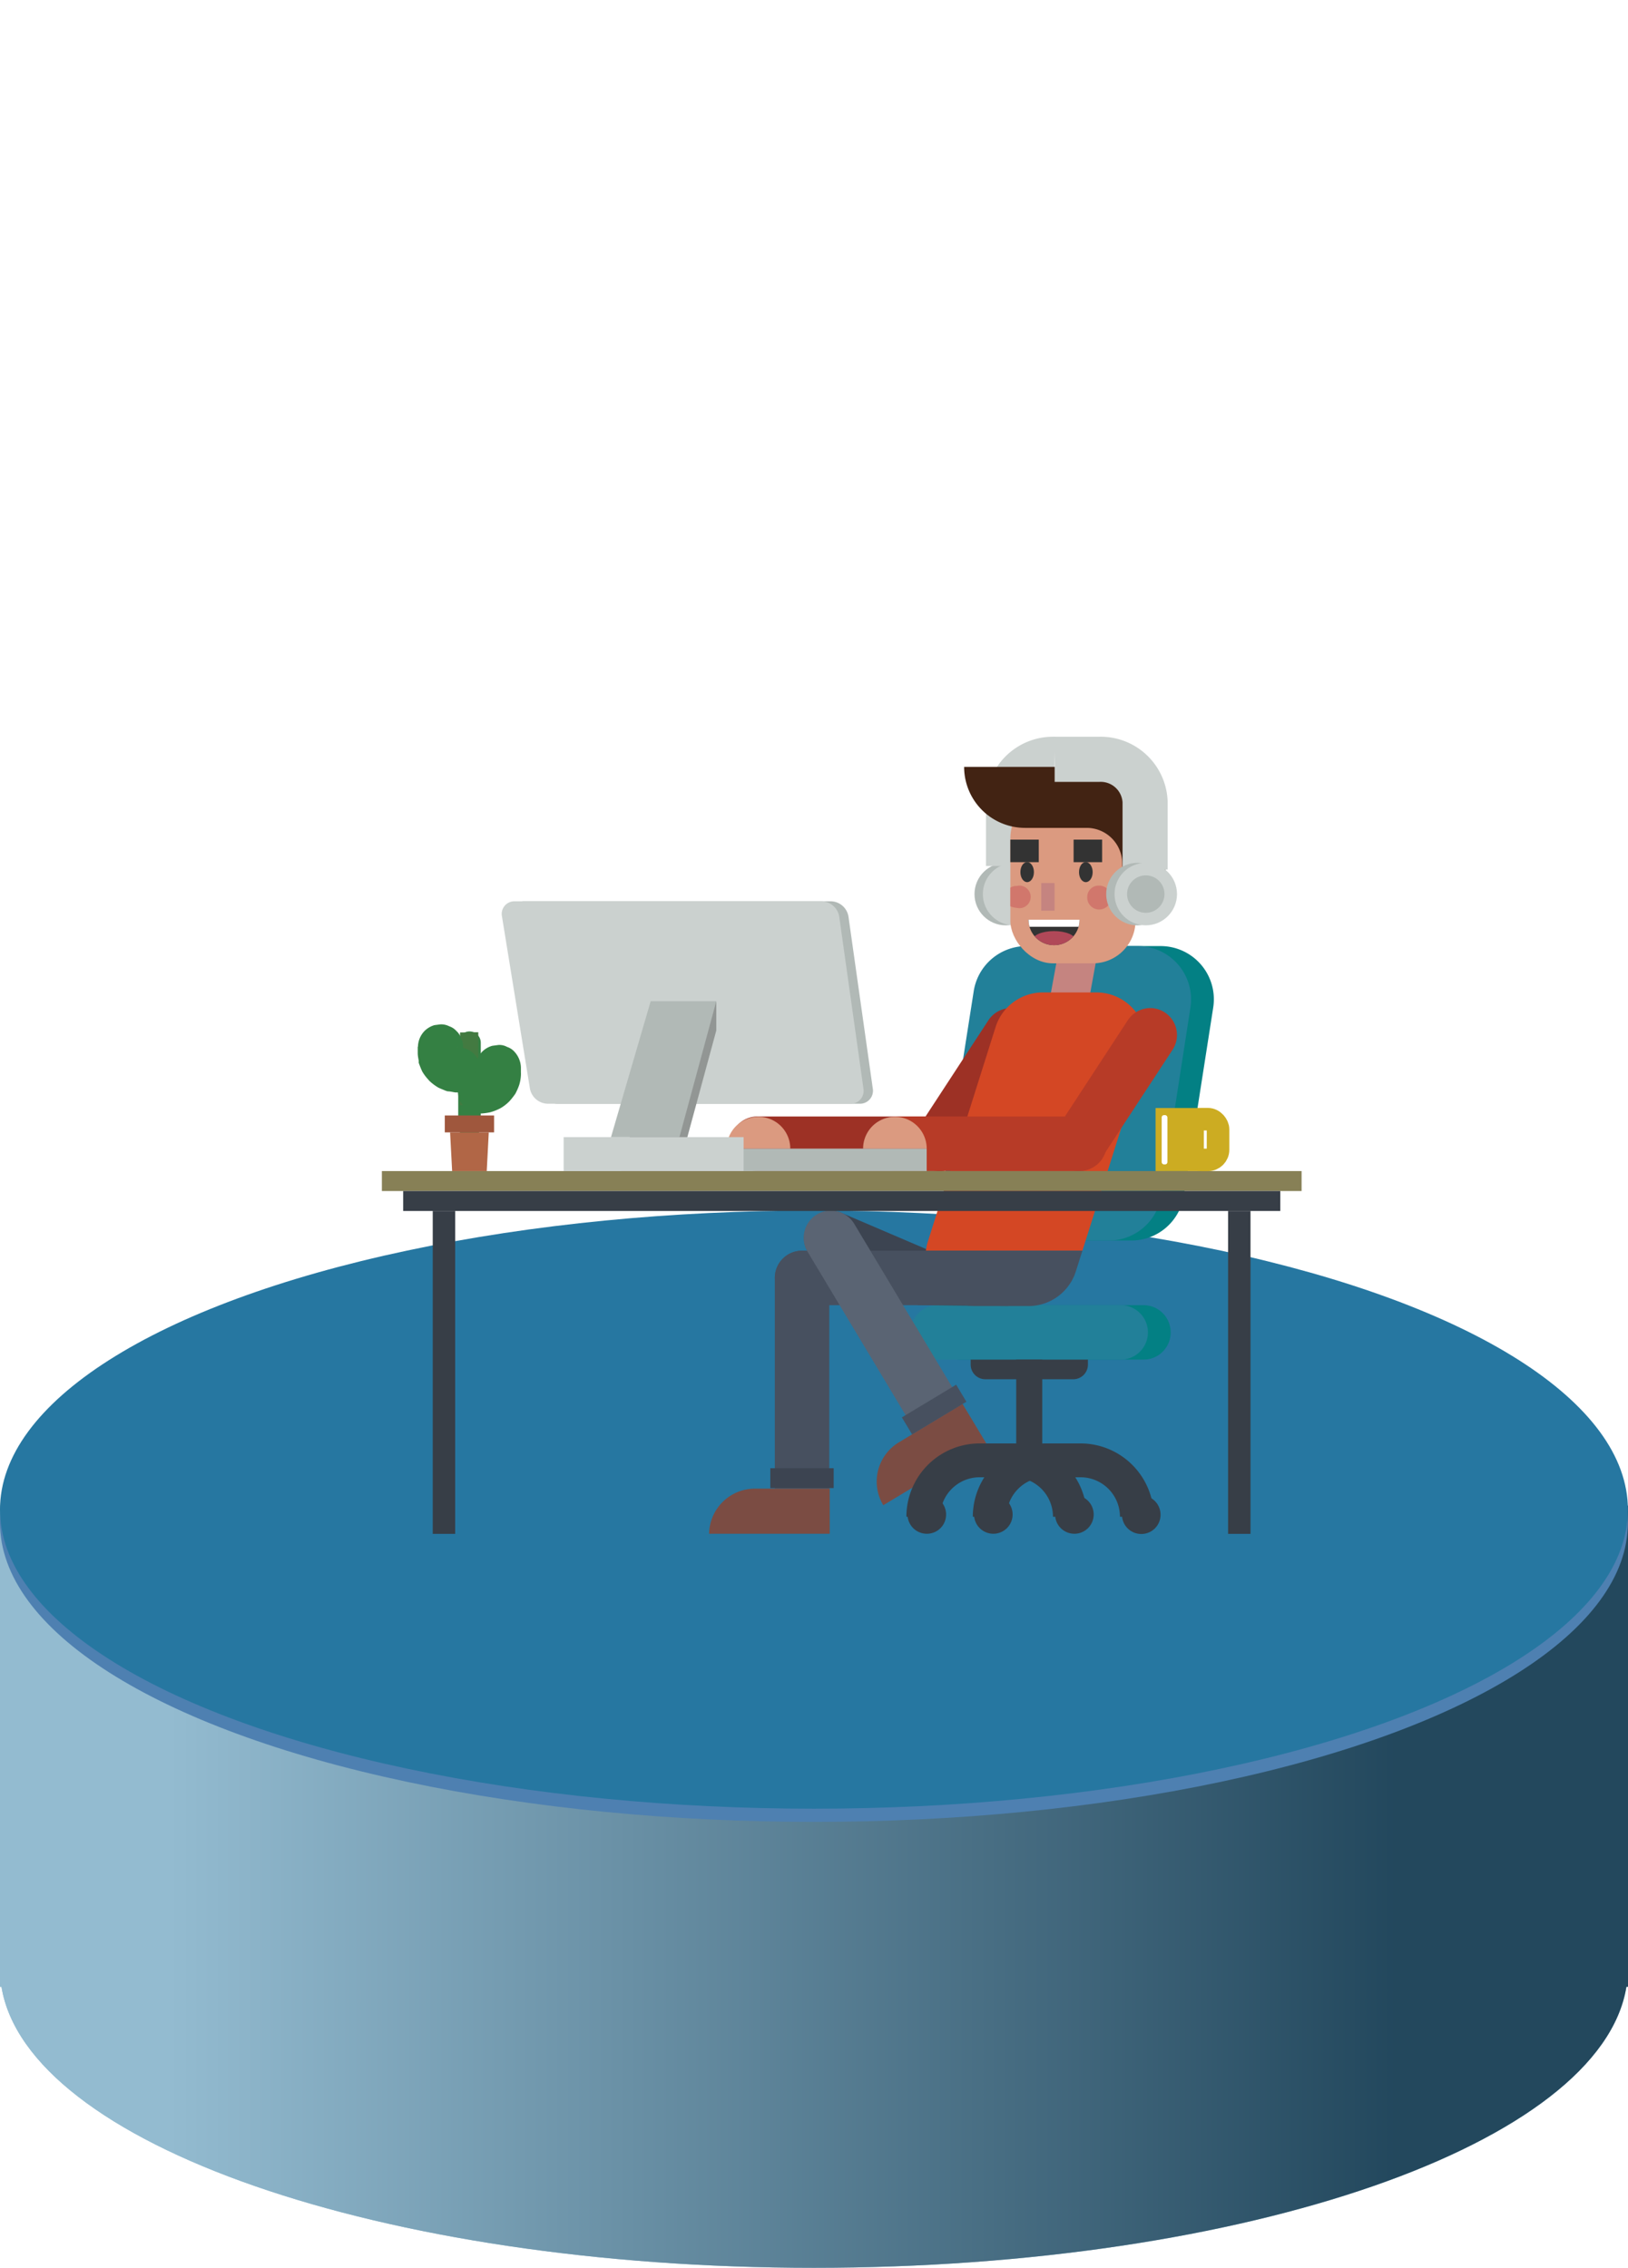 <svg xmlns="http://www.w3.org/2000/svg" xmlns:xlink="http://www.w3.org/1999/xlink" viewBox="0 0 144.39 201.09"><defs><style>.cls-1{mask:url(#mask);filter:url(#luminosity-noclip-3);}.cls-2,.cls-4,.cls-8{mix-blend-mode:multiply;}.cls-2{fill:url(#New_Gradient_Swatch_3);}.cls-3{mask:url(#mask-2);filter:url(#luminosity-noclip-4);}.cls-4{fill:url(#New_Gradient_Swatch_3-2);}.cls-5{fill:#333;}.cls-6{isolation:isolate;}.cls-7{fill:url(#linear-gradient);}.cls-8{opacity:0.5;fill:url(#New_Gradient_Swatch_copy_13);}.cls-9{fill:#4e80b1;mix-blend-mode:screen;}.cls-10{fill:url(#linear-gradient-2);}.cls-11{mask:url(#mask-3);}.cls-12{fill:url(#New_Gradient_Swatch_2);}.cls-13{mask:url(#mask-4);}.cls-14{fill:url(#New_Gradient_Swatch_2-2);}.cls-15{fill:#038084;}.cls-16{fill:#228099;}.cls-17{fill:#c58480;}.cls-18{fill:#9d3125;}.cls-19{fill:#3c4451;}.cls-20{fill:#47505f;}.cls-21{fill:#b1b9b6;}.cls-22{fill:#cbd1cf;}.cls-23,.cls-32,.cls-36,.cls-40,.cls-44{fill:none;stroke-miterlimit:10;}.cls-23{stroke:#cbd1cf;stroke-width:4px;}.cls-24{fill:#db9a80;}.cls-25{fill:#d44724;}.cls-26{fill:#b73b27;}.cls-27{fill:#422313;}.cls-28{fill:#d1776c;}.cls-29{clip-path:url(#clip-path);}.cls-30{fill:#b04858;}.cls-31{fill:#fff;}.cls-32{stroke:#333;}.cls-32,.cls-40{stroke-width:2px;}.cls-33{fill:#7b4c43;}.cls-34{fill:#5a6473;}.cls-35{fill:#373e47;}.cls-36{stroke:#373e47;stroke-width:3px;}.cls-37{fill:#878056;}.cls-38{fill:#929694;}.cls-39{fill:#ccac22;}.cls-40{stroke:#ccac22;}.cls-41{fill:#348043;}.cls-42{fill:#b16646;}.cls-43{fill:#9f573d;}.cls-44{stroke:#437a41;}.cls-45{filter:url(#luminosity-noclip-2);}.cls-46{filter:url(#luminosity-noclip);}</style><filter id="luminosity-noclip" x="3.17" y="-3520.32" width="138.06" height="32766" filterUnits="userSpaceOnUse" color-interpolation-filters="sRGB"><feFlood flood-color="#fff" result="bg"/><feBlend in="SourceGraphic" in2="bg"/></filter><mask id="mask" x="3.17" y="-3520.32" width="138.06" height="32766" maskUnits="userSpaceOnUse"><g class="cls-46"/></mask><linearGradient id="New_Gradient_Swatch_3" x1="-39.3" y1="62.05" x2="63.48" y2="128.25" gradientUnits="userSpaceOnUse"><stop offset="0" stop-color="#fff"/><stop offset="1"/></linearGradient><filter id="luminosity-noclip-2" x="12.96" y="-3520.32" width="118.46" height="32766" filterUnits="userSpaceOnUse" color-interpolation-filters="sRGB"><feFlood flood-color="#fff" result="bg"/><feBlend in="SourceGraphic" in2="bg"/></filter><mask id="mask-2" x="12.96" y="-3520.32" width="118.46" height="32766" maskUnits="userSpaceOnUse"><g class="cls-45"/></mask><linearGradient id="New_Gradient_Swatch_3-2" x1="72.19" y1="206.04" x2="72.19" y2="2.12" xlink:href="#New_Gradient_Swatch_3"/><linearGradient id="linear-gradient" y1="167.3" x2="144.39" y2="167.3" gradientUnits="userSpaceOnUse"><stop offset="0" stop-color="#2677a1"/><stop offset="1" stop-color="#2677a1"/></linearGradient><linearGradient id="New_Gradient_Swatch_copy_13" x1="123.99" y1="167.3" x2="15.5" y2="167.3" gradientUnits="userSpaceOnUse"><stop offset="0" stop-color="#1f191a"/><stop offset="1" stop-color="#fff"/></linearGradient><linearGradient id="linear-gradient-2" x1="143.17" y1="133.86" x2="1.16" y2="133.86" xlink:href="#linear-gradient"/><filter id="luminosity-noclip-3" x="3.17" y="108.51" width="138.06" height="50.71" filterUnits="userSpaceOnUse" color-interpolation-filters="sRGB"><feFlood flood-color="#fff" result="bg"/><feBlend in="SourceGraphic" in2="bg"/></filter><mask id="mask-3" x="3.17" y="108.51" width="138.06" height="50.71" maskUnits="userSpaceOnUse"><g class="cls-1"><ellipse class="cls-2" cx="72.19" cy="133.86" rx="69.03" ry="25.36"/></g></mask><linearGradient id="New_Gradient_Swatch_2" x1="-39.3" y1="62.05" x2="63.48" y2="128.25" gradientUnits="userSpaceOnUse"><stop offset="0" stop-color="#fff"/><stop offset="1" stop-color="#fff"/></linearGradient><filter id="luminosity-noclip-4" x="12.96" y="0" width="118.46" height="155.62" filterUnits="userSpaceOnUse" color-interpolation-filters="sRGB"><feFlood flood-color="#fff" result="bg"/><feBlend in="SourceGraphic" in2="bg"/></filter><mask id="mask-4" x="12.96" y="0" width="118.46" height="155.62" maskUnits="userSpaceOnUse"><g class="cls-3"><path class="cls-4" d="M13,0V133.86c0,12,26.52,21.76,59.23,21.76s59.24-9.74,59.24-21.76V0Z"/></g></mask><linearGradient id="New_Gradient_Swatch_2-2" x1="72.19" y1="206.04" x2="72.19" y2="2.12" xlink:href="#New_Gradient_Swatch_2"/><clipPath id="clip-path"><path class="cls-5" d="M91.22,81.55a2.26,2.26,0,0,0,2.26,2.26h0a2.26,2.26,0,0,0,2.27-2.26"/></clipPath></defs><title>blog-1</title><g class="cls-6"><g id="Layer_2" data-name="Layer 2"><g id="Layer_1-2" data-name="Layer 1"><path class="cls-7" d="M0,133.51v42.66H.13c2.26,13.9,33.65,24.92,72.06,24.92s69.81-11,72.06-24.92h.14V133.51Z"/><path class="cls-8" d="M0,133.51v42.66H.13c2.26,13.9,33.65,24.92,72.06,24.92s69.81-11,72.06-24.92h.14V133.51Z"/><ellipse class="cls-9" cx="72.19" cy="135.03" rx="72.19" ry="26.52"/><ellipse class="cls-10" cx="72.19" cy="133.86" rx="72.19" ry="26.52"/><g class="cls-11"><ellipse class="cls-12" cx="72.19" cy="133.86" rx="69.03" ry="25.36"/></g><g class="cls-13"><path class="cls-14" d="M13,0V133.86c0,12,26.52,21.76,59.23,21.76s59.24-9.74,59.24-21.76V0Z"/></g><path class="cls-15" d="M85.2,115.73h16.22a2.41,2.41,0,0,1,2.41,2.41h0a2.41,2.41,0,0,1-2.41,2.42H85.2a2.41,2.41,0,0,1-2.41-2.42h0A2.41,2.41,0,0,1,85.2,115.73Z"/><path class="cls-15" d="M100.32,110H90.44a4.72,4.72,0,0,1-4.67-5.45l2.61-16.66a4.73,4.73,0,0,1,4.67-4h9.89a4.72,4.72,0,0,1,4.66,5.46L105,106A4.72,4.72,0,0,1,100.32,110Z"/><path class="cls-16" d="M83.18,115.73H99.4a2.41,2.41,0,0,1,2.41,2.41h0a2.41,2.41,0,0,1-2.41,2.42H83.18a2.42,2.42,0,0,1-2.42-2.42h0A2.41,2.41,0,0,1,83.18,115.73Z"/><path class="cls-16" d="M98.3,110H88.41a4.72,4.72,0,0,1-4.66-5.45l2.61-16.66a4.73,4.73,0,0,1,4.66-4h9.89a4.73,4.73,0,0,1,4.67,5.46L103,106A4.72,4.72,0,0,1,98.3,110Z"/><polygon class="cls-17" points="96.59 88.62 93.1 88.62 94.04 83.48 97.53 83.48 96.59 88.62"/><path class="cls-18" d="M83.18,103.84h0a2.37,2.37,0,0,1-1.85-3.68l6.34-9.7a2.4,2.4,0,0,1,2.14-1.07h0a2.39,2.39,0,0,1,1.86,3.69l-6.35,9.69A2.35,2.35,0,0,1,83.18,103.84Z"/><path class="cls-18" d="M67.17,99H83.39a2.41,2.41,0,0,1,2.41,2.42h0a2.41,2.41,0,0,1-2.41,2.41H67.17a2.41,2.41,0,0,1-2.41-2.41h0A2.41,2.41,0,0,1,67.17,99Z"/><path class="cls-19" d="M81.44,115.73,72.77,112a2.42,2.42,0,0,1-1.27-3.17h0a2.41,2.41,0,0,1,3.17-1.27L88,113.26a2.41,2.41,0,0,1,1.44,2.55"/><rect class="cls-20" x="68.72" y="110.9" width="21.05" height="4.83" rx="2.41"/><path class="cls-20" d="M73.55,113.31V132H68.72V113.31a2.41,2.41,0,0,1,2.41-2.41h0A2.41,2.41,0,0,1,73.55,113.31Z"/><circle class="cls-21" cx="89.2" cy="79.28" r="2.77"/><circle class="cls-22" cx="89.94" cy="79.28" r="2.77"/><path class="cls-23" d="M93.54,67.33a3.94,3.94,0,0,0-4.09,3.77v5.69"/><rect class="cls-24" x="89.61" y="70.54" width="11.1" height="14.88" rx="3.78"/><path class="cls-25" d="M82.12,110.9a4.26,4.26,0,0,1,.18-.83l6-19A4.4,4.4,0,0,1,92.52,88h4.71a4.41,4.41,0,0,1,4.21,5.74L96,110.9"/><path class="cls-20" d="M96,110.9l-.58,1.83a4.41,4.41,0,0,1-4.2,3.08H86.5a4.41,4.41,0,0,1-4.38-4.91"/><path class="cls-26" d="M95.54,103.84h0a2.37,2.37,0,0,1-1.85-3.68l6.34-9.7a2.4,2.4,0,0,1,2.14-1.07h0A2.39,2.39,0,0,1,104,93.08l-6.35,9.69A2.35,2.35,0,0,1,95.54,103.84Z"/><path class="cls-26" d="M79.53,99H95.75a2.41,2.41,0,0,1,2.41,2.42h0a2.41,2.41,0,0,1-2.41,2.41H79.53a2.41,2.41,0,0,1-2.41-2.41h0A2.41,2.41,0,0,1,79.53,99Z"/><path class="cls-27" d="M98,68H85.51a5.41,5.41,0,0,0,5.41,5.41h5.46a3.15,3.15,0,0,1,3.15,3.15h0a3.09,3.09,0,0,0,3.09,3.1h.74V73.45h0A5.41,5.41,0,0,0,98,68Z"/><path class="cls-23" d="M101.56,77.1v-6a3.94,3.94,0,0,0-4.09-3.77H93.54"/><path class="cls-28" d="M96.43,79.53a1.06,1.06,0,1,0,1-1A1,1,0,0,0,96.43,79.53Z"/><path class="cls-5" d="M91.22,81.55a2.26,2.26,0,0,0,2.26,2.26h0a2.26,2.26,0,0,0,2.27-2.26"/><g class="cls-29"><path class="cls-30" d="M91.58,83.37c0,.45.85.81,1.9.81s1.9-.36,1.9-.81-.85-.81-1.9-.81S91.58,82.92,91.58,83.37Z"/><rect class="cls-31" x="91.22" y="81.42" width="4.53" height="0.75" transform="translate(186.97 163.6) rotate(180)"/></g><path class="cls-28" d="M89.61,78.71a1,1,0,0,1,.56-.15,1,1,0,1,1,0,1.94,1.71,1.71,0,0,1-.56-.14"/><rect class="cls-17" x="92.35" y="78.3" width="1.18" height="2.45"/><path class="cls-5" d="M96.91,77.33c0,.5-.27.89-.61.89s-.6-.39-.6-.89.27-.89.6-.89S96.91,76.84,96.91,77.33Z"/><path class="cls-5" d="M91.7,77.33c0,.5-.27.89-.6.89s-.6-.39-.6-.89.27-.89.6-.89S91.7,76.84,91.7,77.33Z"/><line class="cls-32" x1="95.22" y1="75.45" x2="97.75" y2="75.45"/><line class="cls-32" x1="89.61" y1="75.45" x2="92.13" y2="75.45"/><path class="cls-33" d="M67,132h6.59V136H62.89A4.07,4.07,0,0,1,67,132Z"/><rect class="cls-19" x="68.32" y="130.19" width="5.62" height="1.76"/><path class="cls-34" d="M75.77,108.53l9.6,16L81.23,127l-9.6-16a2.41,2.41,0,0,1,.82-3.31h0A2.42,2.42,0,0,1,75.77,108.53Z"/><path class="cls-33" d="M79.73,127.89l5.64-3.4,2.1,3.49-9.13,5.49h0A4.06,4.06,0,0,1,79.73,127.89Z"/><rect class="cls-20" x="80.04" y="124.1" width="5.62" height="1.76" transform="translate(-52.57 60.6) rotate(-31.03)"/><rect class="cls-35" x="90.13" y="120.56" width="2.31" height="9.21"/><circle class="cls-21" cx="100.88" cy="79.28" r="2.77"/><circle class="cls-22" cx="101.62" cy="79.28" r="2.77"/><circle class="cls-21" cx="101.62" cy="79.28" r="1.66"/><path class="cls-35" d="M86.09,120.56h10.4a0,0,0,0,1,0,0V121a1.3,1.3,0,0,1-1.3,1.3h-7.8a1.3,1.3,0,0,1-1.3-1.3v-.41A0,0,0,0,1,86.09,120.56Z"/><path class="cls-36" d="M81.89,134.49h0a5,5,0,0,1,5-5h3a5,5,0,0,1,5,5"/><path class="cls-35" d="M83.91,134.31A1.71,1.71,0,1,0,82.2,136,1.7,1.7,0,0,0,83.91,134.31Z"/><path class="cls-35" d="M97,134.31A1.71,1.71,0,1,0,95.33,136,1.71,1.71,0,0,0,97,134.31Z"/><path class="cls-36" d="M87.78,134.49h0a5,5,0,0,1,5-5h3.05a5,5,0,0,1,5,5"/><path class="cls-35" d="M89.81,134.31A1.71,1.71,0,1,0,88.1,136,1.71,1.71,0,0,0,89.81,134.31Z"/><path class="cls-35" d="M102.93,134.31a1.71,1.71,0,1,0-1.71,1.71A1.7,1.7,0,0,0,102.93,134.31Z"/><rect class="cls-37" x="33.87" y="103.84" width="81.57" height="1.77"/><rect class="cls-35" x="35.76" y="105.61" width="77.79" height="1.77"/><rect class="cls-35" x="38.38" y="107.38" width="1.99" height="28.63"/><rect class="cls-35" x="108.92" y="107.38" width="1.99" height="28.63"/><path class="cls-24" d="M76.55,101.85a2.82,2.82,0,1,1,5.64,0"/><path class="cls-24" d="M64.45,101.85a2.82,2.82,0,0,1,5.64,0"/><rect class="cls-21" x="55.07" y="101.85" width="27.12" height="1.99"/><path class="cls-21" d="M76.25,97.87H49.42a1.64,1.64,0,0,1-1.56-1.34L45.35,81.26a1.12,1.12,0,0,1,1.14-1.34H73.71a1.61,1.61,0,0,1,1.54,1.34l2.16,15.27A1.15,1.15,0,0,1,76.25,97.87Z"/><path class="cls-22" d="M75.43,97.87H48.59A1.64,1.64,0,0,1,47,96.53L44.52,81.26a1.12,1.12,0,0,1,1.14-1.34H72.88a1.62,1.62,0,0,1,1.55,1.34l2.15,15.27A1.14,1.14,0,0,1,75.43,97.87Z"/><polygon class="cls-38" points="60.26 103.42 54.19 103.42 63.53 88.78 63.53 91.37 60.26 103.42"/><rect class="cls-22" x="49.99" y="100.83" width="15.96" height="3.01"/><polygon class="cls-21" points="60.26 100.83 54.19 100.83 57.71 88.78 63.53 88.78 60.26 100.83"/><rect class="cls-39" x="102.49" y="98.25" width="4.28" height="5.59"/><rect class="cls-40" x="105.67" y="99.24" width="2.36" height="3.61" rx="0.9"/><rect class="cls-31" x="103.03" y="98.88" width="0.51" height="4.37" rx="0.2"/><path class="cls-41" d="M41.64,100.88h0a1,1,0,0,1-1-1V92.46a1,1,0,0,1,1-1h0a1,1,0,0,1,1,1v7.45A1,1,0,0,1,41.64,100.88Z"/><polygon class="cls-42" points="43.17 103.84 40.1 103.84 39.92 100.41 43.35 100.41 43.17 103.84"/><rect class="cls-43" x="39.45" y="98.91" width="4.37" height="1.5"/><line class="cls-44" x1="41.3" y1="91.55" x2="41.3" y2="98"/><line class="cls-44" x1="41.92" y1="91.53" x2="41.92" y2="98"/><path class="cls-41" d="M37.05,92.8v.58c0,.23.05.47.09.69a1.16,1.16,0,0,0,0,.18l.06.16c.08.21.16.42.26.62a4,4,0,0,0,.5.67,1.88,1.88,0,0,0,.24.25,4.2,4.2,0,0,0,.68.49c.2.1.42.18.63.27l.19.06c.23,0,.47.07.71.1l.22,0a2.29,2.29,0,0,0,1.41-.59,1.41,1.41,0,0,0,.41-.64,1.48,1.48,0,0,0,.18-.77l-.08-.53a2,2,0,0,0-.51-.89,2.06,2.06,0,0,0-1.41-.58l-.24,0,.54.07a1.91,1.91,0,0,1-.41-.11L41,93a2.12,2.12,0,0,1-.36-.21l.41.31a1.33,1.33,0,0,1-.29-.29l.31.41a2.12,2.12,0,0,1-.21-.36l.2.48A1.82,1.82,0,0,1,41,93l.07.53a5.45,5.45,0,0,1,0-.7,1.48,1.48,0,0,0-.18-.77,1.41,1.41,0,0,0-.41-.64,1.49,1.49,0,0,0-.64-.42,1.58,1.58,0,0,0-.77-.17l-.54.07a2.08,2.08,0,0,0-.88.52,2.06,2.06,0,0,0-.58,1.41Z"/><path class="cls-41" d="M42.2,94.67a5.3,5.3,0,0,1,0,.69l.07-.53a1.91,1.91,0,0,1-.11.41l.2-.48a1.25,1.25,0,0,1-.21.35l.31-.4a1.92,1.92,0,0,1-.28.29l.4-.31a1.75,1.75,0,0,1-.35.2l.47-.2a1.85,1.85,0,0,1-.4.12l.53-.08a.9.9,0,0,1-.23,0,1.55,1.55,0,0,0-.77.17,1.46,1.46,0,0,0-.65.42,1.5,1.5,0,0,0-.41.64,1.47,1.47,0,0,0-.17.77l.07.53a2,2,0,0,0,.51.89,2.08,2.08,0,0,0,1.42.58h.17a5.36,5.36,0,0,0,.7-.1,4.43,4.43,0,0,0,.79-.3,2.28,2.28,0,0,0,.3-.17,3.61,3.61,0,0,0,.64-.53,6.54,6.54,0,0,0,.41-.51l.1-.14.08-.16a4.78,4.78,0,0,0,.26-.62,3.53,3.53,0,0,0,.15-.85,2.11,2.11,0,0,0,0-.26v-.43a2.15,2.15,0,0,0-.59-1.42,1.5,1.5,0,0,0-.64-.41,1.38,1.38,0,0,0-.77-.17l-.53.07a2,2,0,0,0-.89.51,2.07,2.07,0,0,0-.58,1.42Z"/></g></g></g></svg>